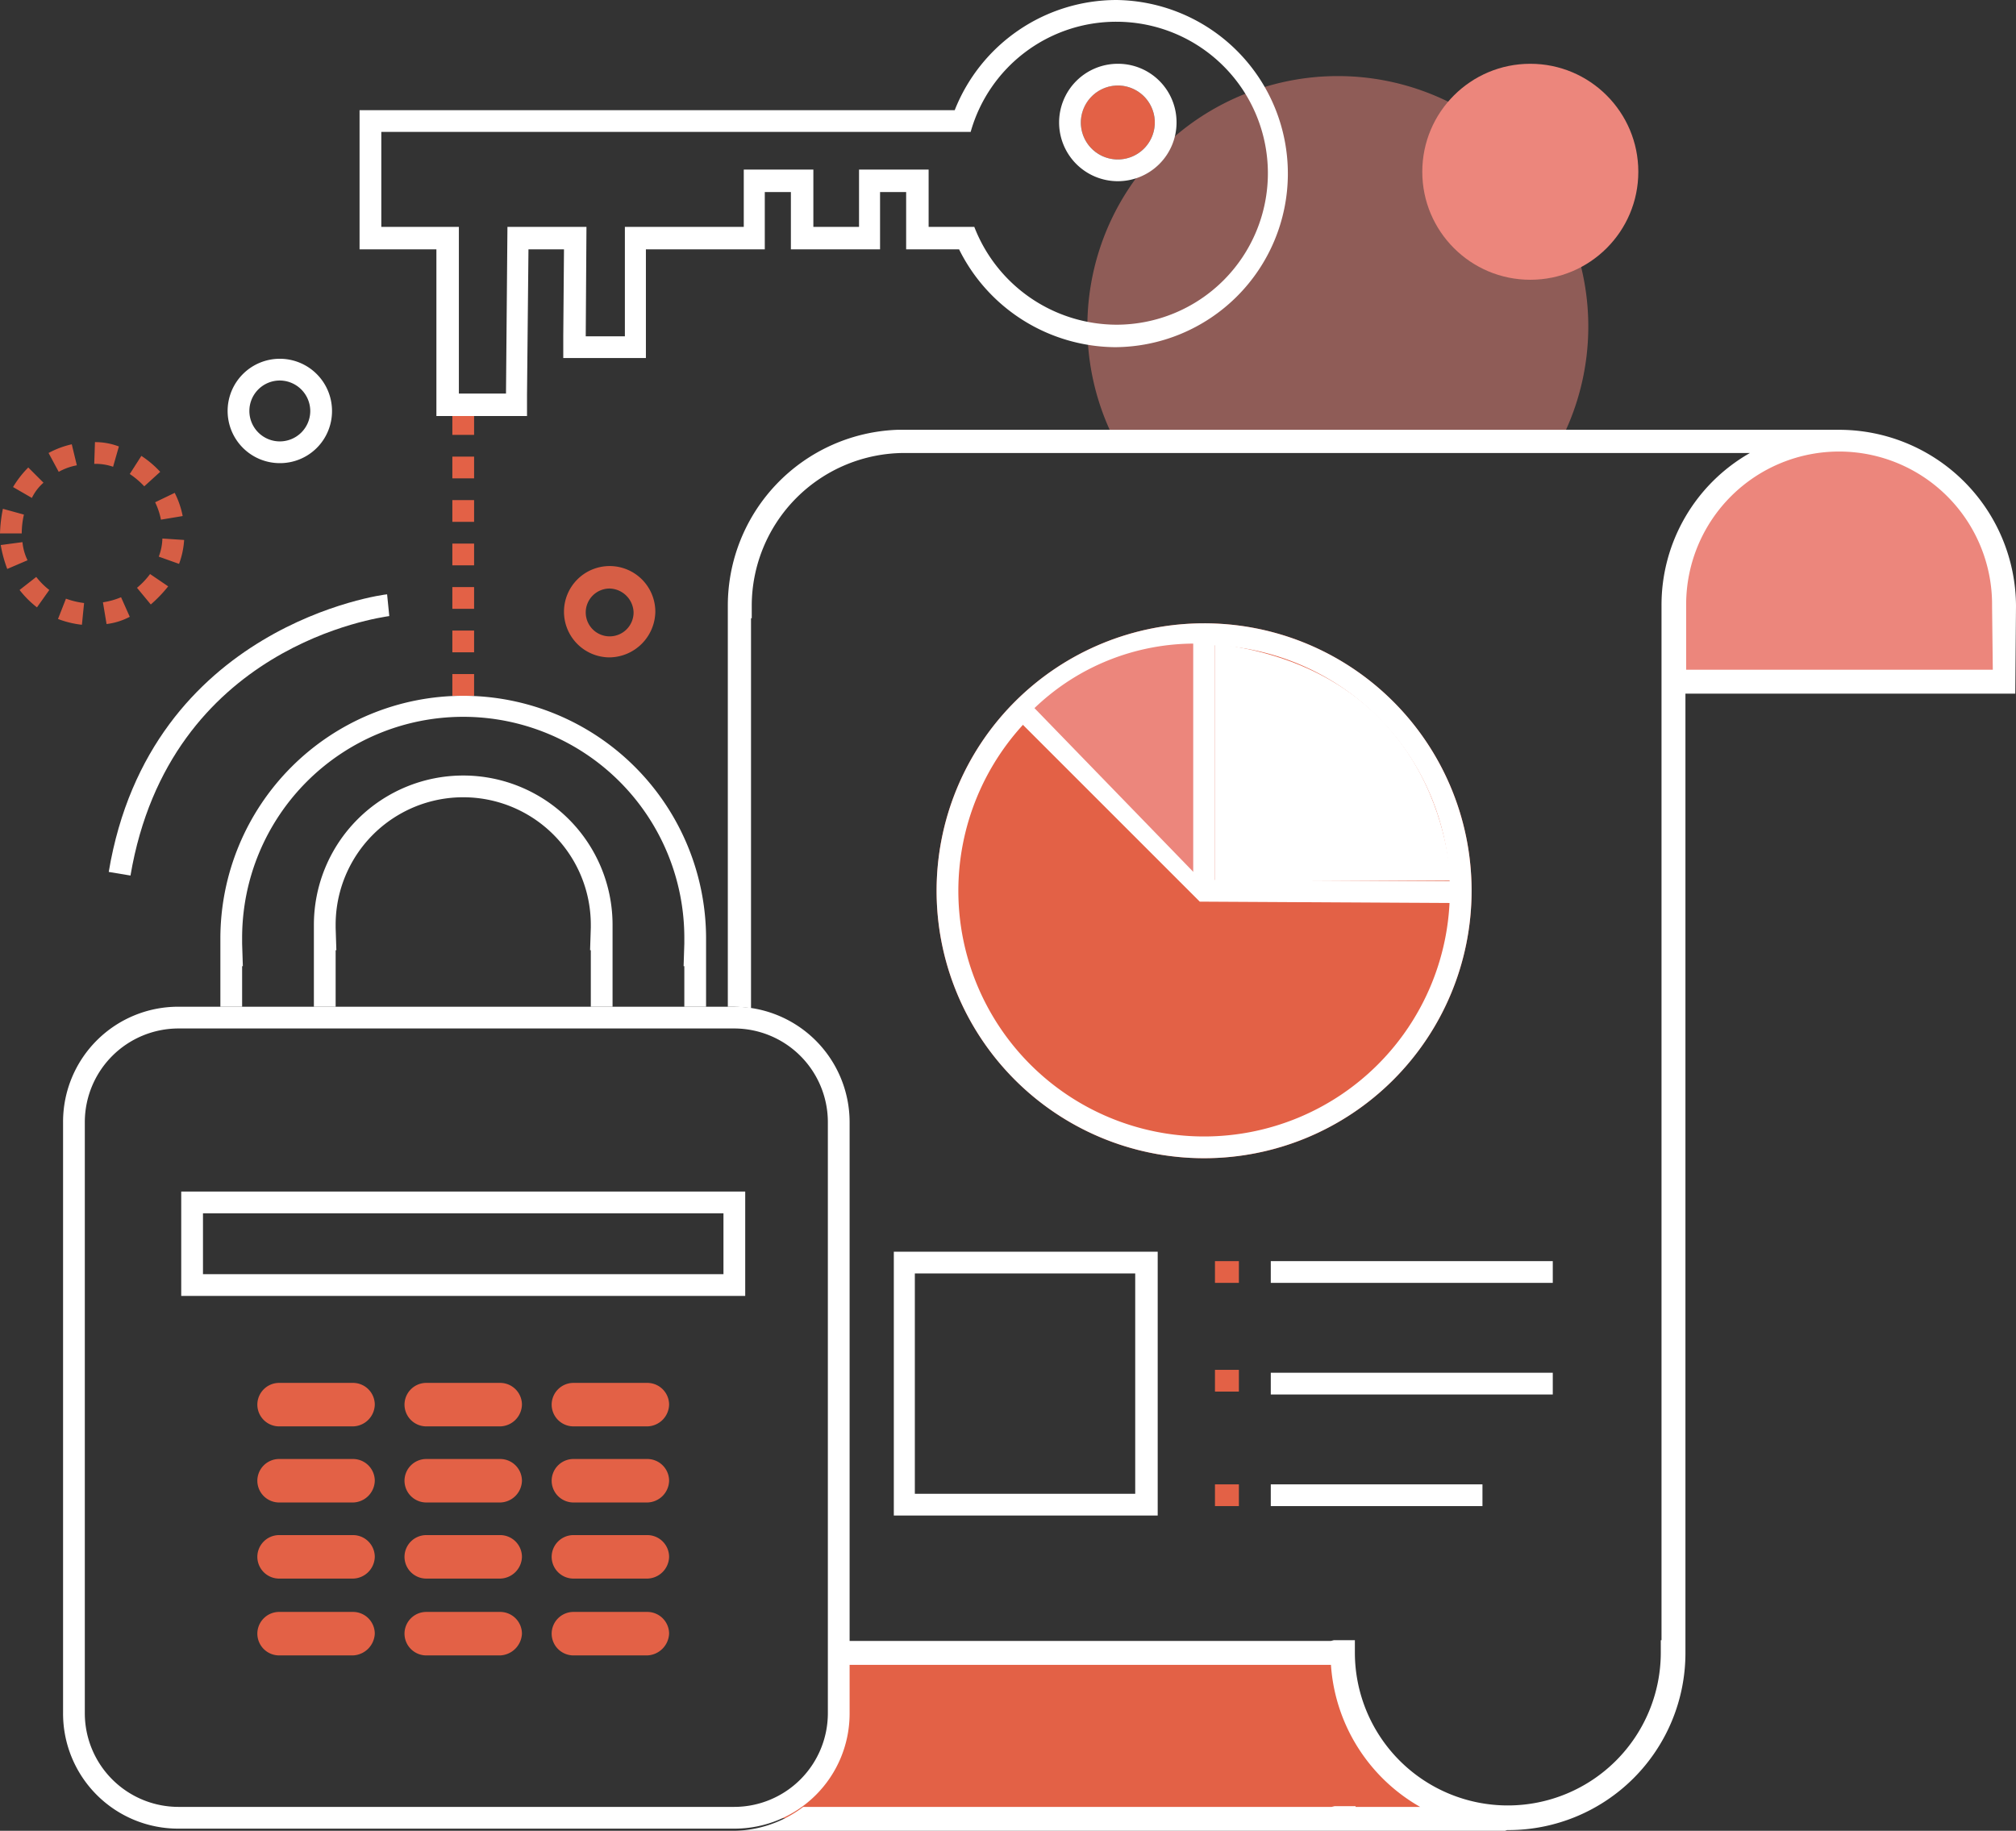 <svg xmlns="http://www.w3.org/2000/svg" viewBox="0 0 278.1 252.6">
    <rect x="0" y="0" width="278.1" height="252.6" fill="#333333" stroke="none"/>
    <defs>
        <style>
            .cls-1{fill:#e36146}.cls-2{opacity:.5}.cls-3,.cls-4{fill:#ec867c}.cls-3{fill-rule:evenodd}.cls-5{fill:#fff}.cls-6{fill:#d65e45}
        </style>
    </defs>
    <g id="supericon1" transform="translate(-722 -2161)">
        <path id="패스_775" d="M203.1 250.1s-18.2-8.2-18.2-21.7h-69.1s1.4 21-11.5 22.5z" class="cls-1" data-name="패스 775" transform="translate(722 2161)"/>
        <g id="그룹_88" class="cls-2" data-name="그룹 88" transform="translate(722 2161)">
            <path id="패스_776" d="M215.3 60.8a34.55 34.55 0 1 0-61.5 0z" class="cls-3" data-name="패스 776"/>
        </g>
        <g id="그룹_89" data-name="그룹 89" transform="translate(722 2161)">
            <path id="패스_777" d="M230.8 94.4h46.4s4.9-33.6-22.5-33.6-23.9 33.6-23.9 33.6z" class="cls-4" data-name="패스 777"/>
        </g>
        <path id="패스_778" d="M65.4 96h-3v-3h3zm0-6h-3v-3h3zm0-6h-3v-3h3zm0-6h-3v-3h3zm0-6h-3v-3h3zm0-6h-3v-3h3zm0-6h-3v-3h3z" class="cls-1" data-name="패스 778" transform="translate(722 2161)"/>
        <path id="패스_779" d="M278.1 83.6a24.412 24.412 0 0 0-24.4-24.3H123.8a24.279 24.279 0 0 0-23.4 24.3v55.3h.7a19.483 19.483 0 0 1 2.5.2V85.3h.1v-1.7a21.1 21.1 0 0 1 21.1-21.1h116.6a24.121 24.121 0 0 0-12.2 21v142.8h-.1v1.7a21.1 21.1 0 0 1-42.2 0v-1.7H184l-.4.1h-66.7v3.3h66.7a24.428 24.428 0 0 0 12.3 19.6H187v-.1h-2.9l-.4.1h-72.9a16.135 16.135 0 0 1-9.6 3.3h106.4l.3-.1h.2a24.433 24.433 0 0 0 24.4-24.4V95.7H278zm-3.2 8.8h-42.3v-9.1a21.1 21.1 0 0 1 42.2.2v.2z" class="cls-5" data-name="패스 779" transform="translate(722 2161)"/>
        <path id="패스_780" d="M101.3 141.9a12.931 12.931 0 0 1 12.9 12.9v81.6a12.931 12.931 0 0 1-12.9 12.9H24.6a12.931 12.931 0 0 1-12.9-12.9v-81.6a12.931 12.931 0 0 1 12.9-12.9h76.7m0-3H24.6a15.876 15.876 0 0 0-15.9 15.9v81.6a15.876 15.876 0 0 0 15.9 15.9h76.7a15.876 15.876 0 0 0 15.9-15.9v-81.6a15.94 15.94 0 0 0-15.9-15.9z" class="cls-5" data-name="패스 780" transform="translate(722 2161)"/>
        <path id="패스_781" d="M154 3a20.9 20.9 0 0 1 0 41.8 21.109 21.109 0 0 1-19.6-13.5h-6.3v-7.9h-9.6v7.9h-6.3v-7.9h-9.6v7.9H86.2v15.1h-5.4l.1-15.1H70l-.2 23h-6.5v-23H52.6V18.2h81.3A20.848 20.848 0 0 1 154 3m0-3a24.011 24.011 0 0 0-22.3 15.2H49.6v19.2h10.6v23h12.5v-3l.2-20h4.9l-.1 12v3h11.4v-15h16.4v-7.9h3.6v7.9h12.3v-7.9h3.6v7.9h7.3a24.239 24.239 0 0 0 21.5 13.5A23.951 23.951 0 0 0 154 0z" class="cls-5" data-name="패스 781" transform="translate(722 2161)"/>
        <circle id="타원_71" cx="5.1" cy="5.1" r="5.1" class="cls-1" data-name="타원 71" transform="translate(871.1 2172.8)"/>
        <path id="패스_782" d="M154.2 11.8a5.1 5.1 0 1 1-5.1 5.1 5.121 5.121 0 0 1 5.1-5.1m0-3a8.1 8.1 0 1 0 8.1 8.1 8.066 8.066 0 0 0-8.1-8.1z" class="cls-5" data-name="패스 782" transform="translate(722 2161)"/>
        <path id="패스_783" d="M18 120.8l-3-.5C20.7 86.2 53 82 53.4 82l.3 3c-1.2.2-30.3 4-35.7 35.8z" class="cls-5" data-name="패스 783" transform="translate(722 2161)"/>
        <path id="패스_784" d="M38.6 63.9a7.2 7.2 0 1 1 7.2-7.2 7.17 7.17 0 0 1-7.2 7.2zm0-11.4a4.2 4.2 0 1 0 4.2 4.2 4.225 4.225 0 0 0-4.2-4.2z" class="cls-5" data-name="패스 784" transform="translate(722 2161)"/>
        <g id="그룹_90" data-name="그룹 90" transform="translate(722 2161)">
            <circle id="타원_72" cx="14.9" cy="14.9" r="14.9" class="cls-4" data-name="타원 72" transform="translate(196.2 8.8)"/>
        </g>
        <path id="패스_785" d="M11.3 86.2a13.234 13.234 0 0 1-3.3-.8l1.1-2.8a11.364 11.364 0 0 0 2.5.6zm3.4-.1l-.5-3a10.273 10.273 0 0 0 2.5-.7l1.2 2.7a9.179 9.179 0 0 1-3.2 1zm-9.6-2.3a13.629 13.629 0 0 1-2.4-2.4L5 79.6a10.218 10.218 0 0 0 1.8 1.8zm15.7-.4l-1.9-2.3a10.708 10.708 0 0 0 1.8-1.9l2.5 1.7a18.784 18.784 0 0 1-2.4 2.5zM1 78.5a17.826 17.826 0 0 1-.9-3.3l3-.4a7.172 7.172 0 0 0 .7 2.5zm23.7-.7l-2.8-1a7.418 7.418 0 0 0 .5-2.5l3 .2a11.377 11.377 0 0 1-.7 3.3zM3 73.6H0a19.7 19.7 0 0 1 .4-3.4l2.9.8a11.529 11.529 0 0 0-.3 2.6zm19.2-1.9a9.678 9.678 0 0 0-.8-2.4l2.7-1.3a12.129 12.129 0 0 1 1.1 3.2zm-17.8-3l-2.6-1.5a13.948 13.948 0 0 1 2.1-2.7L6 66.6a6.524 6.524 0 0 0-1.6 2.1zm15.5-1.6a11.2 11.2 0 0 0-2-1.7l1.6-2.5a13.771 13.771 0 0 1 2.6 2.2zm-11.8-2l-1.4-2.6a12.379 12.379 0 0 1 3.2-1.2l.7 2.9a8.146 8.146 0 0 0-2.5.9zm7.5-.7A7.457 7.457 0 0 0 13 64l.1-3a9.191 9.191 0 0 1 3.3.6z" class="cls-6" data-name="패스 785" transform="translate(722 2161)"/>
        <path id="패스_786" d="M99.8 167.4v8.4H28v-8.4h71.8m3-3H25v14.4h77.8v-14.4z" class="cls-5" data-name="패스 786" transform="translate(722 2161)"/>
        <path id="패스_787" d="M48.7 196.8H38.5a3.009 3.009 0 0 1-3-3 3.009 3.009 0 0 1 3-3h10.2a3.009 3.009 0 0 1 3 3 3.075 3.075 0 0 1-3 3z" class="cls-1" data-name="패스 787" transform="translate(722 2161)"/>
        <path id="패스_788" d="M69 196.8H58.8a3.009 3.009 0 0 1-3-3 3.009 3.009 0 0 1 3-3H69a3.009 3.009 0 0 1 3 3 3.075 3.075 0 0 1-3 3z" class="cls-1" data-name="패스 788" transform="translate(722 2161)"/>
        <path id="패스_789" d="M89.3 196.8H79.1a3.009 3.009 0 0 1-3-3 3.009 3.009 0 0 1 3-3h10.2a3.009 3.009 0 0 1 3 3 3.075 3.075 0 0 1-3 3z" class="cls-1" data-name="패스 789" transform="translate(722 2161)"/>
        <path id="패스_790" d="M48.7 207.3H38.5a3.009 3.009 0 0 1-3-3 3.009 3.009 0 0 1 3-3h10.2a3.009 3.009 0 0 1 3 3 3.075 3.075 0 0 1-3 3z" class="cls-1" data-name="패스 790" transform="translate(722 2161)"/>
        <path id="패스_791" d="M69 207.3H58.8a3.009 3.009 0 0 1-3-3 3.009 3.009 0 0 1 3-3H69a3.009 3.009 0 0 1 3 3 3.075 3.075 0 0 1-3 3z" class="cls-1" data-name="패스 791" transform="translate(722 2161)"/>
        <path id="패스_792" d="M89.3 207.3H79.1a3.009 3.009 0 0 1-3-3 3.009 3.009 0 0 1 3-3h10.2a3.009 3.009 0 0 1 3 3 3.075 3.075 0 0 1-3 3z" class="cls-1" data-name="패스 792" transform="translate(722 2161)"/>
        <path id="패스_793" d="M48.7 217.8H38.5a3.009 3.009 0 0 1-3-3 3.009 3.009 0 0 1 3-3h10.2a3.009 3.009 0 0 1 3 3 3.075 3.075 0 0 1-3 3z" class="cls-1" data-name="패스 793" transform="translate(722 2161)"/>
        <path id="패스_794" d="M69 217.8H58.8a3.009 3.009 0 0 1-3-3 3.009 3.009 0 0 1 3-3H69a3.009 3.009 0 0 1 3 3 3.075 3.075 0 0 1-3 3z" class="cls-1" data-name="패스 794" transform="translate(722 2161)"/>
        <path id="패스_795" d="M89.3 217.8H79.1a3.009 3.009 0 0 1-3-3 3.009 3.009 0 0 1 3-3h10.2a3.009 3.009 0 0 1 3 3 3.075 3.075 0 0 1-3 3z" class="cls-1" data-name="패스 795" transform="translate(722 2161)"/>
        <path id="패스_796" d="M48.7 228.4H38.5a3.009 3.009 0 0 1-3-3 3.009 3.009 0 0 1 3-3h10.2a3.009 3.009 0 0 1 3 3 3.148 3.148 0 0 1-3 3z" class="cls-1" data-name="패스 796" transform="translate(722 2161)"/>
        <path id="패스_797" d="M69 228.4H58.8a3.009 3.009 0 0 1-3-3 3.009 3.009 0 0 1 3-3H69a3.009 3.009 0 0 1 3 3 3.148 3.148 0 0 1-3 3z" class="cls-1" data-name="패스 797" transform="translate(722 2161)"/>
        <path id="패스_798" d="M89.3 228.4H79.1a3.009 3.009 0 0 1-3-3 3.009 3.009 0 0 1 3-3h10.2a3.009 3.009 0 0 1 3 3 3.148 3.148 0 0 1-3 3z" class="cls-1" data-name="패스 798" transform="translate(722 2161)"/>
        <circle id="타원_73" cx="36.9" cy="36.9" r="36.9" class="cls-1" data-name="타원 73" transform="translate(851.2 2247)"/>
        <path id="패스_799" d="M166.1 89a33.9 33.9 0 1 1-33.9 33.9A33.929 33.929 0 0 1 166.1 89m0-3a36.9 36.9 0 1 0 36.9 36.9A36.874 36.874 0 0 0 166.1 86z" class="cls-5" data-name="패스 799" transform="translate(722 2161)"/>
        <path id="패스_800" d="M201.9 124.6l-36.4-.2-25.6-25.6 2.1-2.1 24.8 24.7 35.1.2z" class="cls-5" data-name="패스 800" transform="translate(722 2161)"/>
        <path id="사각형_402" d="M0 0h38.9v3H0z" class="cls-5" data-name="사각형 402" transform="translate(897.3 2335)"/>
        <path id="사각형_403" d="M0 0h3.3v3H0z" class="cls-1" data-name="사각형 403" transform="translate(889.6 2335)"/>
        <path id="사각형_404" d="M0 0h3.3v3H0z" class="cls-1" data-name="사각형 404" transform="translate(889.6 2350)"/>
        <path id="사각형_405" d="M0 0h3.3v3H0z" class="cls-1" data-name="사각형 405" transform="translate(889.6 2365.8)"/>
        <path id="사각형_406" d="M0 0h38.9v3H0z" class="cls-5" data-name="사각형 406" transform="translate(897.3 2350.4)"/>
        <path id="사각형_407" d="M0 0h29.2v3H0z" class="cls-5" data-name="사각형 407" transform="translate(897.3 2365.8)"/>
        <g id="그룹_91" data-name="그룹 91" transform="translate(722 2161)">
            <path id="패스_801" d="M142.7 97.7l22.5 23.2V88.8a31.888 31.888 0 0 0-22.5 8.9z" class="cls-4" data-name="패스 801"/>
        </g>
        <path id="패스_802" d="M167.6 121.5h32.5s-.5-28.8-32.5-32.7z" class="cls-5" data-name="패스 802" transform="translate(722 2161)"/>
        <path id="패스_803" d="M159.7 209.1h-36.4v-36.4h36.4zm-33.5-3h30.4v-30.4h-30.4v30.4z" class="cls-5" data-name="패스 803" transform="translate(722 2161)"/>
        <path id="패스_804" d="M84.1 90.7a6.3 6.3 0 1 1 6.3-6.3 6.4 6.4 0 0 1-6.3 6.3zm0-9.5a3.3 3.3 0 1 0 3.3 3.3 3.4 3.4 0 0 0-3.3-3.3z" class="cls-6" data-name="패스 804" transform="translate(722 2161)"/>
        <path id="패스_805" d="M43.3 138.9h3v-7.8h.1l-.1-3.1v-.4a17.6 17.6 0 0 1 35.2 0v.4l-.1 3.1h.1v7.8h3v-11.3a20.6 20.6 0 1 0-41.2 0v11.3z" class="cls-5" data-name="패스 805" transform="translate(722 2161)"/>
        <path id="패스_806" d="M30.4 138.9h3v-5.6h.1l-.1-3.1v-.8a30.5 30.5 0 0 1 61 0v.8l-.1 3.1h.1v5.6h3v-9.4a33.5 33.5 0 0 0-67 0v9.4z" class="cls-5" data-name="패스 806" transform="translate(722 2161)"/>
        <path id="사각형_408" d="M0 0h3v35.9H0z" class="cls-5" data-name="사각형 408" transform="translate(886.6 2248)"/>
    </g>
</svg>

